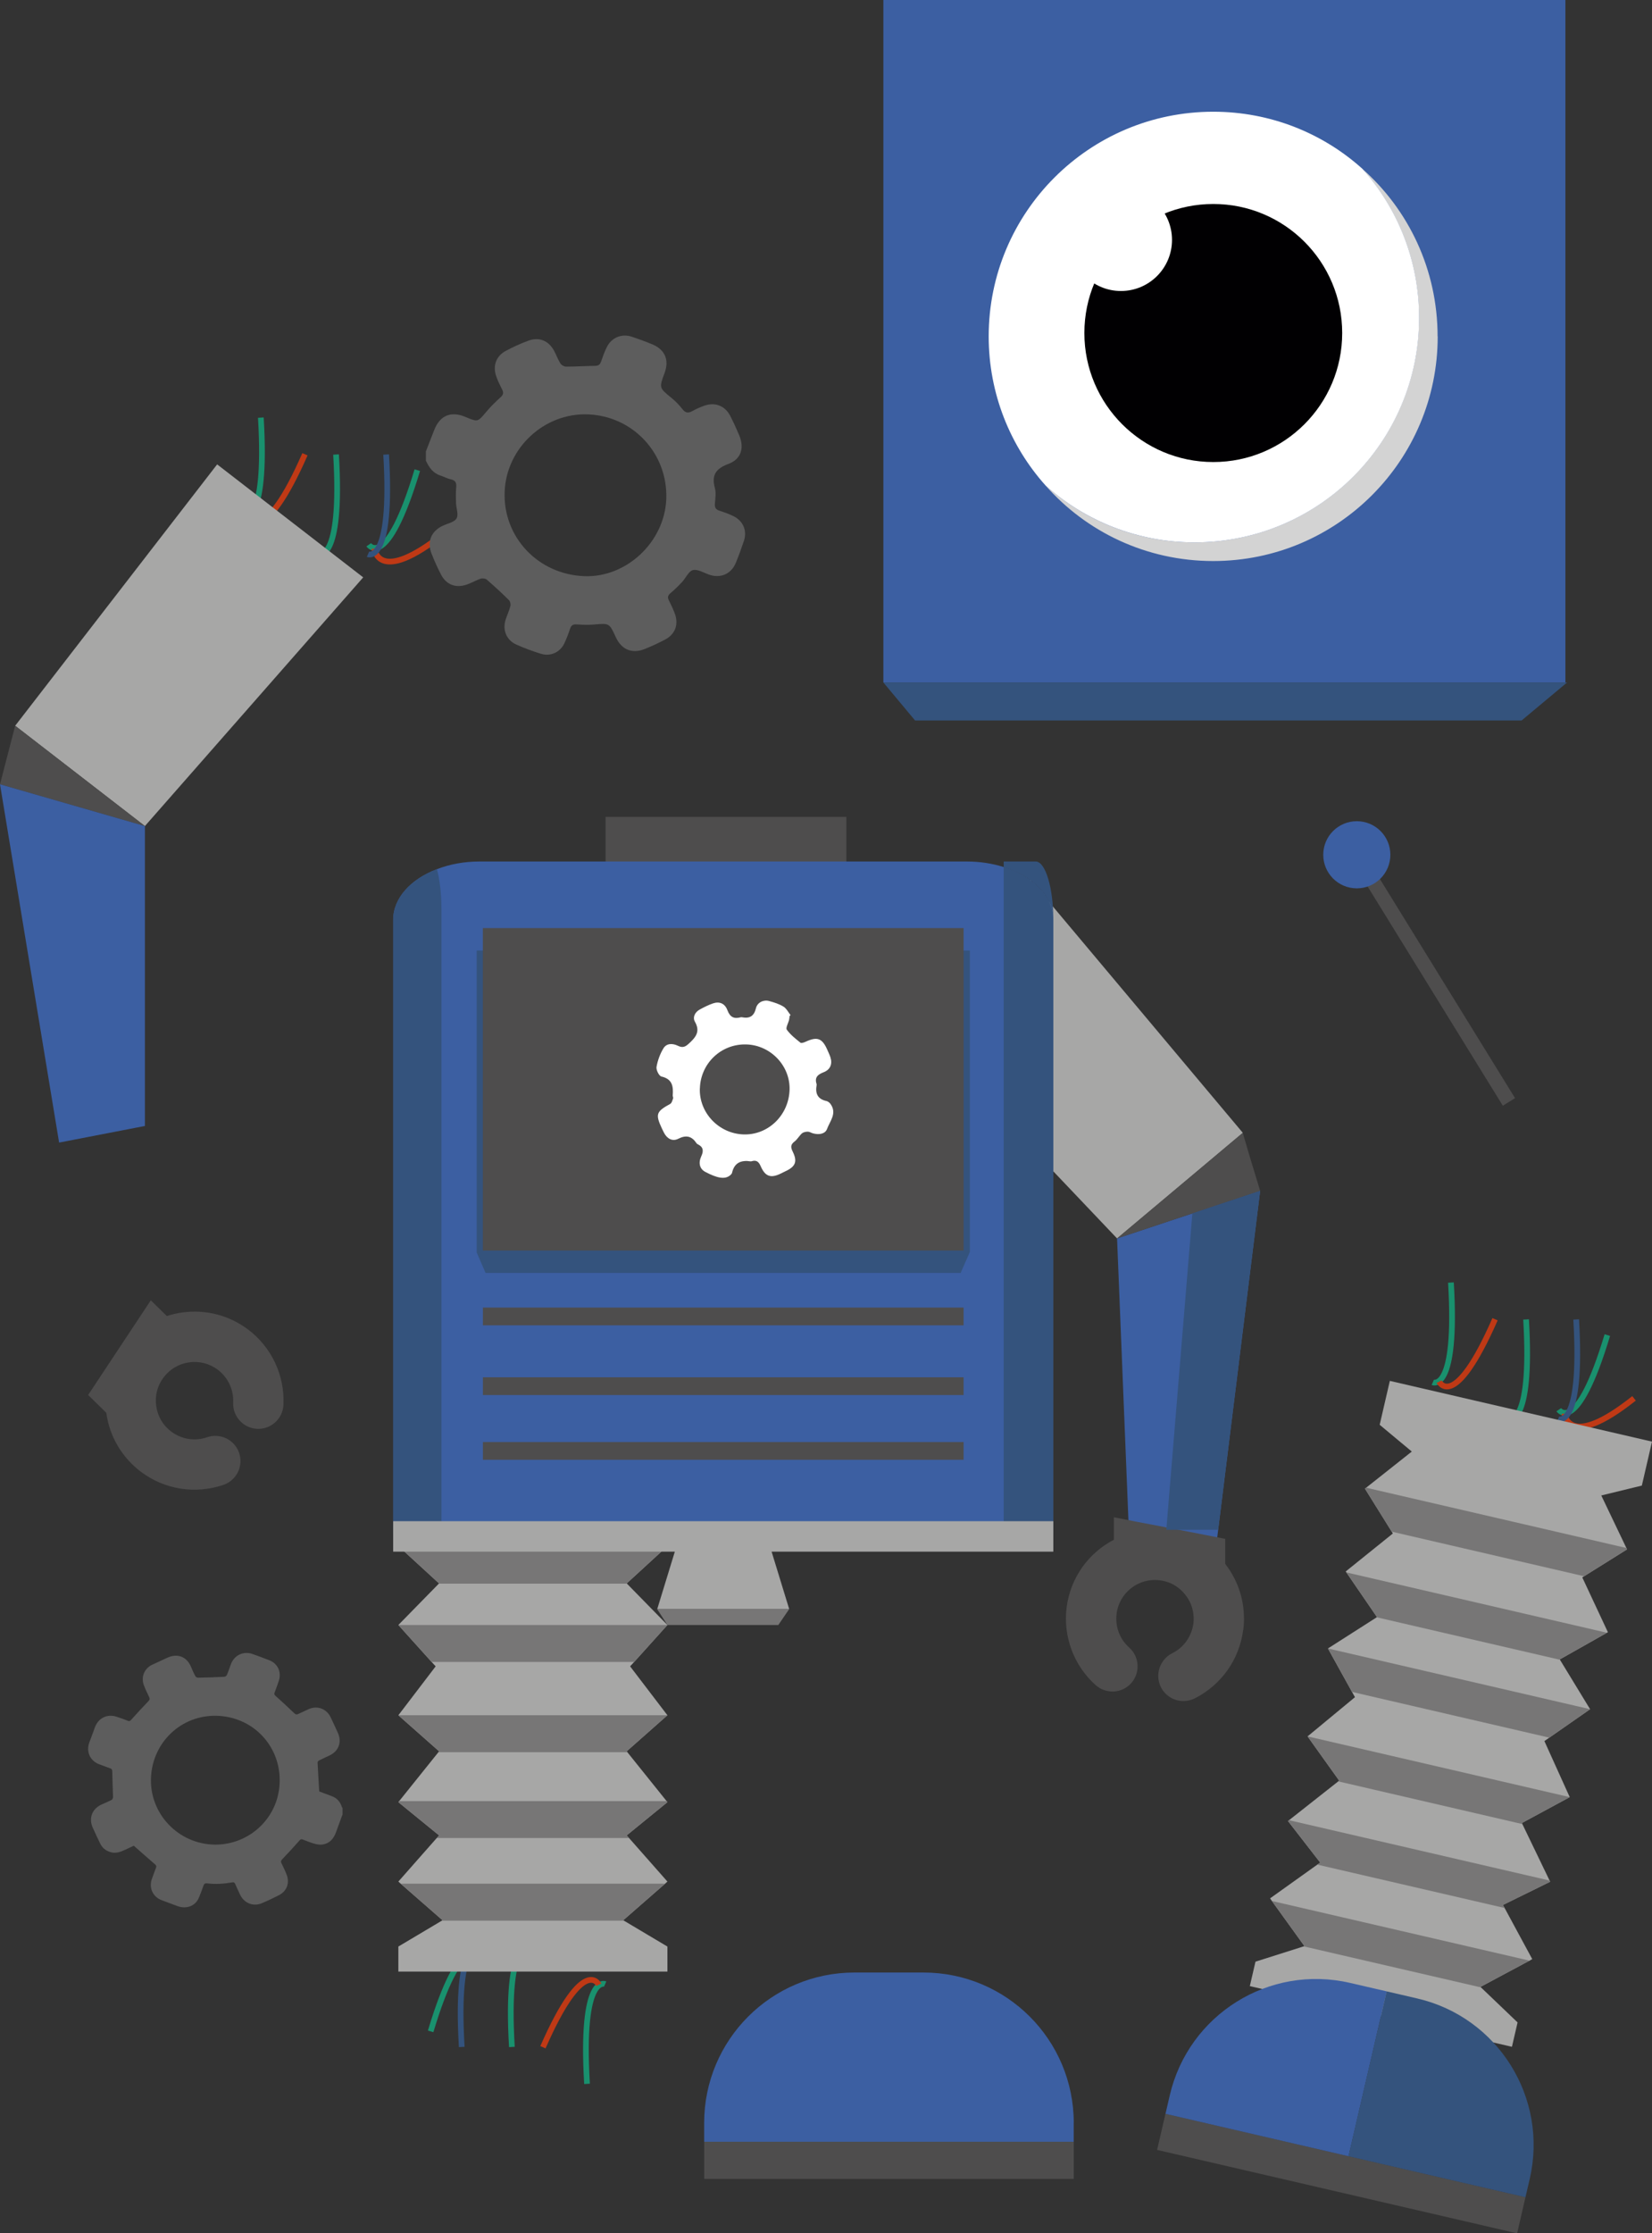 <?xml version="1.0" encoding="UTF-8"?>
<svg id="Layer_2" data-name="Layer 2" xmlns="http://www.w3.org/2000/svg" viewBox="0 0 289.55 391.18">
  <rect x="0" y="0" width="289.55" height="391.18" fill="#333333" stroke="none"/>
  <defs>
    <style>
      .cls-1 {
        fill: #010002;
      }

      .cls-2 {
        fill: #fff;
      }

      .cls-3 {
        fill: #a7a7a6;
      }

      .cls-4 {
        fill: #d3d3d3;
      }

      .cls-5 {
        fill: #34537d;
      }

      .cls-6 {
        fill: #3c5fa2;
      }

      .cls-7 {
        fill: #5d5d5d;
      }

      .cls-8 {
        fill: #777676;
      }

      .cls-9 {
        fill: #4e4d4d;
      }

      .cls-10 {
        stroke: #19916e;
      }

      .cls-10, .cls-11, .cls-12 {
        fill: none;
        stroke-miterlimit: 10;
      }

      .cls-11 {
        stroke: #34537d;
      }

      .cls-12 {
        stroke: #bf3915;
      }
    </style>
  </defs>
  <g id="Capa_1" data-name="Capa 1">
    <g>
      <path class="cls-10" d="M251.13,242.13s4.33,1.88,3.18-17.48"/>
      <path class="cls-10" d="M264.3,248.58s4.32,1.88,3.18-17.47"/>
      <path class="cls-12" d="M252.24,242.01s2.63,5.39,9.8-10.94"/>
      <path class="cls-10" d="M273.21,246.92s3.17,4.7,8.51-13.07"/>
      <path class="cls-12" d="M274.22,247.6s.55,6.58,12.18-2.67"/>
      <path class="cls-11" d="M273.08,248.58s4.33,1.88,3.18-17.47"/>
      <path class="cls-10" d="M106.07,347.52s-4.33-1.88-3.18,17.48"/>
      <path class="cls-10" d="M92.9,341.07s-4.33-1.88-3.18,17.47"/>
      <path class="cls-12" d="M104.96,347.64s-2.63-5.38-9.8,10.95"/>
      <path class="cls-10" d="M83.99,342.74s-3.18-4.71-8.51,13.07"/>
      <path class="cls-11" d="M84.11,341.07s-4.33-1.88-3.18,17.47"/>
      <path class="cls-10" d="M42.54,90.63s4.33,1.88,3.18-17.48"/>
      <path class="cls-10" d="M55.72,97.08s4.33,1.88,3.18-17.47"/>
      <path class="cls-12" d="M43.65,90.52s2.63,5.38,9.8-10.95"/>
      <path class="cls-10" d="M64.63,95.42s3.17,4.7,8.51-13.07"/>
      <path class="cls-12" d="M65.64,96.1s.55,6.58,12.18-2.67"/>
      <path class="cls-11" d="M64.5,97.08s4.33,1.88,3.18-17.47"/>
      <g>
        <g>
          <g>
            <path class="cls-3" d="M217.82,198.43l-8.24,6.92-13.79,11.57-11.17-11.75-15.26-16.03-.46-.49-13.08-13.74,7.88-6.61,5.2-4.37,11.66-9.77,.05-.05,.11,.16s.03,.02,.03,.02l3.21,3.77s.02,.02,.02,.05l33.85,40.31Z"/>
            <polygon class="cls-6" points="220.87 208.58 213.51 267.95 213.05 271.71 213.03 271.71 210.57 271.33 204.23 270.36 197.9 269.4 197.86 268.04 197.79 266.46 195.79 216.92 208.99 212.53 220.87 208.58"/>
            <polygon class="cls-9" points="214.75 269.54 214.75 277.1 205.56 275.32 195.23 273.32 195.23 265.76 199.51 266.6 206.17 267.87 214.75 269.54"/>
            <path class="cls-9" d="M217.89,285.5c-.65,5.16-3.84,9.64-8.49,11.99-.64,.31-1.32,.46-1.98,.46-1.6,0-3.16-.88-3.95-2.44-1.07-2.18-.2-4.83,1.98-5.93,2.04-1.01,3.4-2.94,3.72-5.2,.09-.73,.06-1.43-.07-2.11-.2-1.05-.63-2.04-1.32-2.9-.64-.83-1.47-1.5-2.39-1.96-.66-.31-1.36-.52-2.1-.61-3.71-.48-7.12,2.15-7.58,5.86-.28,2.22,.53,4.44,2.22,5.93,1.8,1.61,1.95,4.39,.35,6.22-1.62,1.82-4.41,1.97-6.24,.35-3.84-3.43-5.73-8.52-5.09-13.61,.68-5.27,3.91-9.6,8.3-11.86,1.34-.73,2.81-1.23,4.35-1.52,1.54-.29,3.16-.33,4.81-.14,.59,.07,1.16,.18,1.73,.33,2.29,.55,4.37,1.6,6.17,3.09,.9,.73,1.73,1.56,2.46,2.51,2.02,2.61,3.14,5.71,3.25,8.96,.05,.86,0,1.72-.11,2.57Z"/>
            <g>
              <polygon class="cls-3" points="287.77 260.21 280.66 261.94 285.06 271.14 285.18 271.38 277.65 276.09 277.33 276.29 281.82 285.89 281.65 285.99 273.38 290.66 273.42 290.72 278.7 299.38 271.55 304.36 270.69 304.96 275.13 314.78 266.75 319.31 266.83 319.5 271.6 329.39 271.7 329.6 263.42 333.67 263.72 334.2 268.56 343.15 268.08 343.42 259.48 348.02 259.58 348.11 265.99 354.24 265 358.51 219.06 347.88 220.05 343.6 228.5 340.92 228.63 340.87 222.93 332.97 222.61 332.51 230.89 326.6 231.4 326.25 225.75 318.97 225.93 318.82 234.56 312.02 234.72 311.89 229.18 304.14 237.49 297.27 236.97 296.35 232.75 288.74 241.3 283.28 241.35 283.25 235.98 275.42 235.87 275.25 244.13 268.6 243.93 268.28 239.23 260.74 239.45 260.58 247.45 254.25 241.82 249.56 243.6 241.87 289.55 252.51 287.77 260.21"/>
              <polygon class="cls-8" points="285.18 271.38 277.65 276.09 243.93 268.28 239.23 260.74 239.45 260.58 285.06 271.14 285.18 271.38"/>
              <polygon class="cls-8" points="273.38 290.66 273.42 290.72 241.3 283.28 241.35 283.25 235.98 275.42 281.65 285.99 273.38 290.66"/>
              <polygon class="cls-8" points="278.7 299.38 271.55 304.36 236.97 296.35 232.75 288.74 278.7 299.38"/>
              <polygon class="cls-8" points="266.75 319.31 266.83 319.5 234.56 312.02 234.72 311.89 229.18 304.14 275.13 314.78 266.75 319.31"/>
              <polygon class="cls-8" points="263.42 333.67 263.72 334.2 230.89 326.6 231.4 326.25 225.75 318.97 225.93 318.82 271.6 329.39 271.7 329.6 263.42 333.67"/>
              <polygon class="cls-8" points="259.48 348.02 259.58 348.11 228.5 340.92 228.63 340.87 222.93 332.97 268.08 343.42 259.48 348.02"/>
            </g>
            <rect class="cls-9" x="231.84" y="348.32" width="6.5" height="64.77" transform="translate(-188.84 523.84) rotate(-76.96)"/>
            <path class="cls-6" d="M243.05,348.8l-6.69,28.88-32.08-7.43,.74-3.21c3.29-14.19,17.43-23.01,31.61-19.72l6.42,1.48Z"/>
            <g>
              <polygon class="cls-3" points="116.98 244.42 110.44 247.71 116.81 255.69 116.98 255.89 110.71 262.18 110.44 262.45 116.98 270.79 116.84 270.93 109.84 277.35 109.89 277.39 116.98 284.63 111.15 291.1 110.44 291.87 116.98 300.44 109.84 306.75 109.96 306.91 116.84 315.48 116.98 315.66 109.84 321.48 110.25 321.94 116.98 329.57 116.57 329.94 109.23 336.35 109.36 336.42 116.98 340.95 116.98 345.34 69.82 345.34 69.82 340.95 77.44 336.42 77.57 336.35 70.23 329.94 69.82 329.57 76.55 321.94 76.96 321.48 69.82 315.66 69.96 315.48 76.84 306.91 76.96 306.75 69.82 300.44 76.36 291.87 75.65 291.1 69.82 284.63 76.91 277.39 76.96 277.35 69.96 270.93 69.82 270.79 76.36 262.45 76.09 262.18 69.82 255.89 69.99 255.69 76.36 247.71 69.82 244.42 69.82 236.53 116.98 236.53 116.98 244.42"/>
              <polygon class="cls-8" points="116.98 255.89 110.71 262.18 76.09 262.18 69.82 255.89 69.99 255.69 116.81 255.69 116.98 255.89"/>
              <polygon class="cls-8" points="109.84 277.35 109.89 277.39 76.91 277.39 76.96 277.35 69.96 270.93 116.84 270.93 109.84 277.35"/>
              <polygon class="cls-8" points="116.98 284.63 111.15 291.1 75.65 291.1 69.82 284.63 116.98 284.63"/>
              <polygon class="cls-8" points="109.84 306.75 109.96 306.91 76.84 306.91 76.96 306.75 69.82 300.44 116.98 300.44 109.84 306.75"/>
              <polygon class="cls-8" points="109.84 321.48 110.25 321.94 76.55 321.94 76.96 321.48 69.82 315.66 69.96 315.48 116.84 315.48 116.98 315.66 109.84 321.48"/>
              <polygon class="cls-8" points="109.23 336.35 109.36 336.42 77.44 336.42 77.57 336.35 70.23 329.94 116.57 329.94 109.23 336.35"/>
            </g>
            <rect class="cls-9" x="106.14" y="143.08" width="42.2" height="13.72"/>
            <polygon class="cls-3" points="25.4 144.69 2.66 127.12 38.06 81.34 63.66 101.13 25.4 144.69"/>
            <path class="cls-6" d="M184.62,161.13v107.39H68.91v-107.39c0-3.82,3.1-7.16,7.68-8.89,2.2-.86,4.74-1.34,7.44-1.34h85.46c2.3,0,4.48,.35,6.43,.97,5.14,1.63,8.7,5.16,8.7,9.26Z"/>
            <path class="cls-5" d="M184.62,161.13c0-4.11-3.56-7.64-8.7-9.26v-.97h5.62c1.69,0,3.08,4.56,3.08,10.23Z"/>
            <path class="cls-5" d="M184.62,161.13v107.39h-8.7v-116.66c5.14,1.63,8.7,5.16,8.7,9.27Z"/>
            <path class="cls-5" d="M77.38,159.09v107.39h-8.48v-105.35c0-3.82,3.1-7.16,7.68-8.89,.49,1.81,.79,4.21,.79,6.85Z"/>
            <polygon class="cls-5" points="85.11 222.97 83.55 219.38 83.55 166.49 169.99 166.49 169.99 219.29 168.37 222.97 85.11 222.97"/>
            <rect class="cls-9" x="84.64" y="229.03" width="84.25" height="3.11"/>
            <rect class="cls-9" x="84.63" y="162.56" width="84.26" height="56.48"/>
            <rect class="cls-9" x="84.64" y="241.24" width="84.25" height="3.11"/>
            <rect class="cls-9" x="84.64" y="252.58" width="84.25" height="3.11"/>
            <rect class="cls-9" x="123.43" y="375.14" width="64.77" height="6.51"/>
            <rect class="cls-9" x="249.87" y="145.96" width="2.52" height="50.82" transform="translate(-52.58 157.44) rotate(-31.68)"/>
            <path class="cls-6" d="M237.81,143.84c3.25,0,5.88,2.63,5.88,5.88s-2.63,5.88-5.88,5.88-5.88-2.63-5.88-5.88,2.63-5.88,5.88-5.88Z"/>
            <polygon class="cls-9" points="25.4 144.69 2.66 127.12 0 137.37 25.4 144.69"/>
            <polygon class="cls-6" points="0 137.37 10.36 200.13 25.4 197.22 25.4 144.69 0 137.37"/>
            <polygon class="cls-9" points="31.83 233.05 20.85 249.64 15.45 244.34 26.43 227.76 31.83 233.05"/>
            <path class="cls-9" d="M40.88,259c-.46,.48-1.04,.85-1.71,1.08-4.94,1.69-10.36,.83-14.51-2.32-3.32-2.52-5.47-6.18-6.03-10.3-.57-4.13,.51-8.23,3.03-11.55,5.2-6.85,15-8.21,21.86-3.01,4.1,3.1,6.4,8.03,6.16,13.17-.11,2.43-2.18,4.31-4.61,4.2-2.43-.12-4.31-2.18-4.2-4.61,.11-2.23-.9-4.37-2.68-5.73-2.98-2.26-7.24-1.67-9.5,1.31-1.1,1.44-1.57,3.23-1.31,5.02,.24,1.79,1.17,3.39,2.62,4.48,1.81,1.37,4.17,1.75,6.31,1,2.3-.79,4.81,.44,5.6,2.74,.56,1.64,.1,3.37-1.03,4.52Z"/>
            <polygon class="cls-3" points="184.62 266.45 68.91 266.45 68.91 271.78 118.28 271.78 115.19 281.86 138.33 281.86 135.24 271.78 184.62 271.78 184.62 266.45"/>
            <path class="cls-6" d="M188.19,371.85v3.29H123.42v-3.29c0-14.56,11.79-26.35,26.35-26.35h12.08c14.56,0,26.35,11.78,26.35,26.35Z"/>
            <polygon class="cls-8" points="136.42 284.63 116.98 284.63 115.19 281.86 138.31 281.86 136.42 284.63"/>
            <path class="cls-5" d="M268.12,381.65l-.75,3.21-31.02-7.18,6.69-28.88,5.35,1.24c14.18,3.28,23.01,17.43,19.73,31.61Z"/>
          </g>
          <rect class="cls-6" x="154.83" width="119.54" height="119.54"/>
          <polygon class="cls-5" points="266.69 126.2 160.39 126.2 154.83 119.54 274.67 119.54 266.69 126.2"/>
          <g>
            <path class="cls-4" d="M251.99,58.92c0,21.74-17.62,39.35-39.35,39.35-11.7,0-22.23-5.1-29.39-13.24,6.93,6.21,16.08,9.97,26.11,9.97,21.73,0,39.35-17.62,39.35-39.35,0-10-3.76-19.19-9.97-26.11,8.13,7.16,13.23,17.68,13.23,29.38"/>
            <path class="cls-2" d="M248.73,55.66c0,21.73-17.62,39.34-39.35,39.34-10.03,0-19.18-3.76-26.12-9.96-6.21-6.93-9.97-16.12-9.97-26.12,0-21.73,17.62-39.35,39.36-39.35,10.03,0,19.19,3.76,26.11,9.97,6.21,6.92,9.97,16.11,9.97,26.11"/>
            <path class="cls-1" d="M235.25,58.33c0,12.48-10.12,22.6-22.59,22.6s-22.6-10.12-22.6-22.6,10.11-22.6,22.6-22.6,22.59,10.12,22.59,22.6"/>
            <path class="cls-2" d="M205.42,42.02c0,4.94-4,8.95-8.95,8.95s-8.94-4.01-8.94-8.95,4-8.95,8.94-8.95,8.95,4,8.95,8.95"/>
          </g>
        </g>
        <polygon class="cls-9" points="220.87 208.58 208.99 212.53 195.79 216.92 209.58 205.35 217.82 198.43 219.19 203.07 220.87 208.58"/>
        <polygon class="cls-5" points="220.87 208.58 213.51 267.95 204.42 267.95 204.44 267.73 208.99 212.53 220.87 208.58"/>
      </g>
      <g>
        <path class="cls-7" d="M60.04,317.81c-.36,.99-.75,1.97-1.09,2.96-.42,1.25-1.15,2.16-2.53,2.32-.46,.05-.95-.05-1.4-.18-.67-.19-1.33-.47-1.99-.72-.24-.09-.36-.02-.53,.17-.99,1.12-2,2.23-3.03,3.3-.24,.25-.28,.41-.13,.71,.33,.69,.69,1.39,.94,2.11,.5,1.41-.05,2.79-1.38,3.47-.99,.51-2,.99-3.04,1.42-1.51,.63-3.1-.04-3.79-1.53-.28-.61-.58-1.22-.84-1.84-.11-.25-.24-.34-.52-.29-1.47,.25-2.94,.36-4.43,.17-.38-.05-.53,.12-.63,.44-.25,.7-.5,1.4-.79,2.07-.58,1.43-2.16,2.07-3.77,1.47-.91-.33-1.82-.67-2.73-1.02-1.54-.57-2.29-2.12-1.76-3.68,.24-.69,.5-1.36,.75-2.03,.1-.26,.03-.41-.18-.58-1.22-1.05-2.42-2.11-3.72-3.26-.39,.18-.94,.43-1.48,.69-.86,.41-1.72,.74-2.71,.4-.78-.26-1.35-.74-1.7-1.47-.45-.92-.88-1.84-1.3-2.77-.76-1.69-.11-3.34,1.59-4.09,.57-.25,1.15-.49,1.7-.78,.14-.07,.26-.31,.26-.47-.04-1.53-.11-3.05-.14-4.59,0-.31-.15-.4-.37-.48-.62-.23-1.23-.46-1.85-.68-1.65-.59-2.41-2.22-1.79-3.87,.33-.86,.65-1.72,.96-2.59,.58-1.64,2.13-2.43,3.79-1.9,.67,.21,1.34,.45,2,.72,.29,.12,.43,0,.61-.21,.99-1.1,1.99-2.19,3.01-3.25,.23-.24,.25-.4,.12-.67-.34-.72-.69-1.43-.96-2.17-.5-1.41,.13-2.88,1.48-3.52,.91-.43,1.82-.85,2.73-1.26,1.75-.77,3.35-.13,4.08,1.63,.24,.56,.48,1.12,.77,1.65,.07,.14,.32,.26,.48,.25,1.53-.03,3.05-.08,4.58-.16,.16,0,.39-.16,.45-.31,.26-.6,.46-1.23,.69-1.85,.56-1.59,2.2-2.4,3.78-1.84,1.01,.36,2.02,.72,3.01,1.12,1.46,.59,2.12,2.06,1.63,3.57-.23,.7-.48,1.4-.75,2.09-.1,.26-.02,.39,.19,.58,1.1,.98,2.19,1.98,3.25,3.01,.25,.24,.43,.28,.72,.14,.56-.27,1.14-.51,1.7-.79,1.56-.75,3.23-.18,3.98,1.39,.43,.91,.86,1.82,1.27,2.74,.71,1.6,.13,3.16-1.45,3.92-.63,.3-1.26,.58-1.87,.89-.11,.06-.25,.23-.25,.34,.08,1.67,.19,3.34,.29,5.08,.66,.25,1.44,.54,2.23,.84,.87,.33,1.44,.96,1.72,1.84,.03,.09,.09,.17,.14,.25,0,.36,0,.73,0,1.09Zm-22.35,5.29c5.95,.03,11.04-4.57,11.32-10.73,.3-6.45-4.61-11.7-11.09-11.84-6.12-.13-11.13,4.57-11.45,10.74-.34,6.32,4.72,11.76,11.22,11.83Z"/>
        <path class="cls-7" d="M74.66,79.03c.48-1.22,.95-2.45,1.43-3.67,1-2.59,2.93-3.41,5.5-2.33,2.17,.92,2.14,.89,3.63-.88,.77-.93,1.65-1.78,2.55-2.6,.48-.44,.51-.81,.23-1.35-.38-.74-.75-1.49-1.02-2.28-.65-1.82-.03-3.55,1.65-4.45,1.28-.69,2.62-1.29,3.98-1.8,1.86-.69,3.53-.01,4.49,1.74,.4,.73,.67,1.53,1.11,2.23,.18,.3,.66,.58,1.01,.58,1.7,0,3.39-.12,5.09-.14,.6,0,.87-.24,1.05-.77,.29-.85,.6-1.71,1-2.51,.83-1.68,2.62-2.41,4.38-1.82,1.22,.41,2.43,.85,3.61,1.34,2.22,.93,2.97,2.75,2.14,5-.98,2.63-.96,2.61,1.17,4.35,.73,.59,1.39,1.27,1.96,2,.54,.7,1.05,.72,1.77,.31,.66-.37,1.37-.67,2.09-.93,1.85-.65,3.59,.03,4.49,1.76,.58,1.11,1.09,2.25,1.58,3.4,.95,2.23,.38,4.22-1.9,5.06-2.19,.82-2.96,1.95-2.35,4.21,.24,.87,.07,1.87,0,2.8-.05,.68,.21,.99,.84,1.19,.82,.26,1.65,.56,2.42,.94,1.71,.84,2.43,2.56,1.82,4.36-.43,1.28-.89,2.56-1.41,3.81-.81,1.98-2.69,2.77-4.7,2.07-.94-.33-2-1-2.82-.79-.76,.2-1.25,1.39-1.91,2.1-.64,.68-1.31,1.34-2.03,1.94-.44,.38-.54,.72-.28,1.25,.4,.81,.81,1.62,1.1,2.47,.62,1.83-.03,3.5-1.74,4.4-1.16,.61-2.36,1.17-3.59,1.66-2.22,.89-4.06,.1-5.06-2.06-1.14-2.5-1.14-2.46-3.82-2.23-1.03,.09-2.08,.04-3.12-.02-.58-.03-.88,.17-1.07,.73-.28,.85-.6,1.7-.98,2.52-.74,1.62-2.43,2.42-4.15,1.89-1.45-.45-2.89-.98-4.28-1.6-1.77-.78-2.49-2.58-1.88-4.42,.26-.79,.62-1.55,.82-2.35,.08-.31-.04-.82-.26-1.03-1.26-1.24-2.55-2.44-3.89-3.59-.24-.2-.75-.26-1.06-.16-.85,.29-1.63,.77-2.49,1.05-1.9,.64-3.56-.01-4.47-1.79-.62-1.2-1.18-2.43-1.67-3.7-.8-2.07-.02-3.89,1.98-4.83,.84-.4,2.03-.61,2.42-1.28,.39-.66-.06-1.8-.09-2.72-.03-.9-.05-1.81,.03-2.71,.07-.77-.09-1.24-.93-1.42-.64-.13-1.23-.47-1.85-.67-1.3-.43-1.99-1.43-2.53-2.6,0-.55,0-1.11,0-1.67Zm27.81,21.89c7.37,.26,14.04-6.04,14.31-13.53,.29-7.94-5.82-14.52-13.75-14.81-7.65-.28-14.28,5.89-14.58,13.55-.31,7.97,5.89,14.51,14.01,14.79Z"/>
        <path class="cls-2" d="M138.39,177.99c-.03,.21-.03,.42-.08,.62-.14,.6-.63,1.42-.41,1.74,.63,.88,1.53,1.59,2.39,2.28,.16,.14,.65-.04,.93-.17,2.03-.94,2.91-.61,3.81,1.48,.18,.42,.38,.82,.52,1.25,.38,1.18-.02,2.17-1.19,2.62-1.01,.39-1.62,.89-1.24,2.05,.02,.06,.03,.14,.01,.21-.26,1.44,.16,2.45,1.72,2.78,.28,.06,.57,.31,.74,.55,1.14,1.63-.13,2.97-.64,4.36-.31,.84-1.39,1.06-2.47,.75-.3-.08-.59-.29-.88-.29-.35,0-.78,.08-1.03,.29-.49,.43-.81,1.06-1.33,1.45-.72,.55-.65,1.04-.29,1.77,.85,1.74,.48,2.62-1.32,3.44-.25,.12-.5,.24-.75,.37-1.77,.88-2.76,.55-3.55-1.27-.33-.76-.73-1.13-1.56-.88-.07,.02-.14,.04-.21,.03-1.65-.25-2.85,.22-3.25,2-.04,.15-.17,.31-.3,.41-.94,.83-2.35,.51-4.38-.56-.98-.51-1.27-1.54-.72-2.73,.45-.97,.37-1.63-.6-2.11-.09-.05-.19-.11-.24-.2-.83-1.24-1.81-1.47-3.21-.76-1.01,.51-1.95-.03-2.48-1.06-.13-.25-.25-.5-.37-.75-1.17-2.52-1-2.95,1.47-4.31,.26-.14,.37-.61,.5-.96,.05-.14-.08-.34-.07-.51,.12-1.57-.04-2.88-1.98-3.32-.42-.09-.95-1.16-.86-1.68,.2-1.13,.62-2.29,1.22-3.27,.56-.92,1.65-.87,2.54-.43,.99,.49,1.47,.03,2.16-.62,1.14-1.08,1.69-2.05,.81-3.6-.44-.77,0-1.66,.82-2.12,.76-.42,1.54-.81,2.35-1.09,1.12-.38,2.08-.01,2.53,1.2,.47,1.24,1.17,1.55,2.34,1.23,.06-.01,.14-.02,.21,0,1.32,.26,2.11-.17,2.45-1.59,.25-1.02,1.34-1.53,2.32-1.25,.87,.24,1.75,.51,2.51,.98,.52,.32,.83,.98,1.24,1.49-.07,.06-.13,.12-.2,.17Zm-15.73,12.67c-.13,4.24,3.3,7.87,7.61,8.04,4.35,.17,8-3.36,8.12-7.85,.11-4.2-3.35-7.8-7.6-7.91-4.39-.12-7.99,3.3-8.12,7.71Z"/>
      </g>
    </g>
  </g>
</svg>